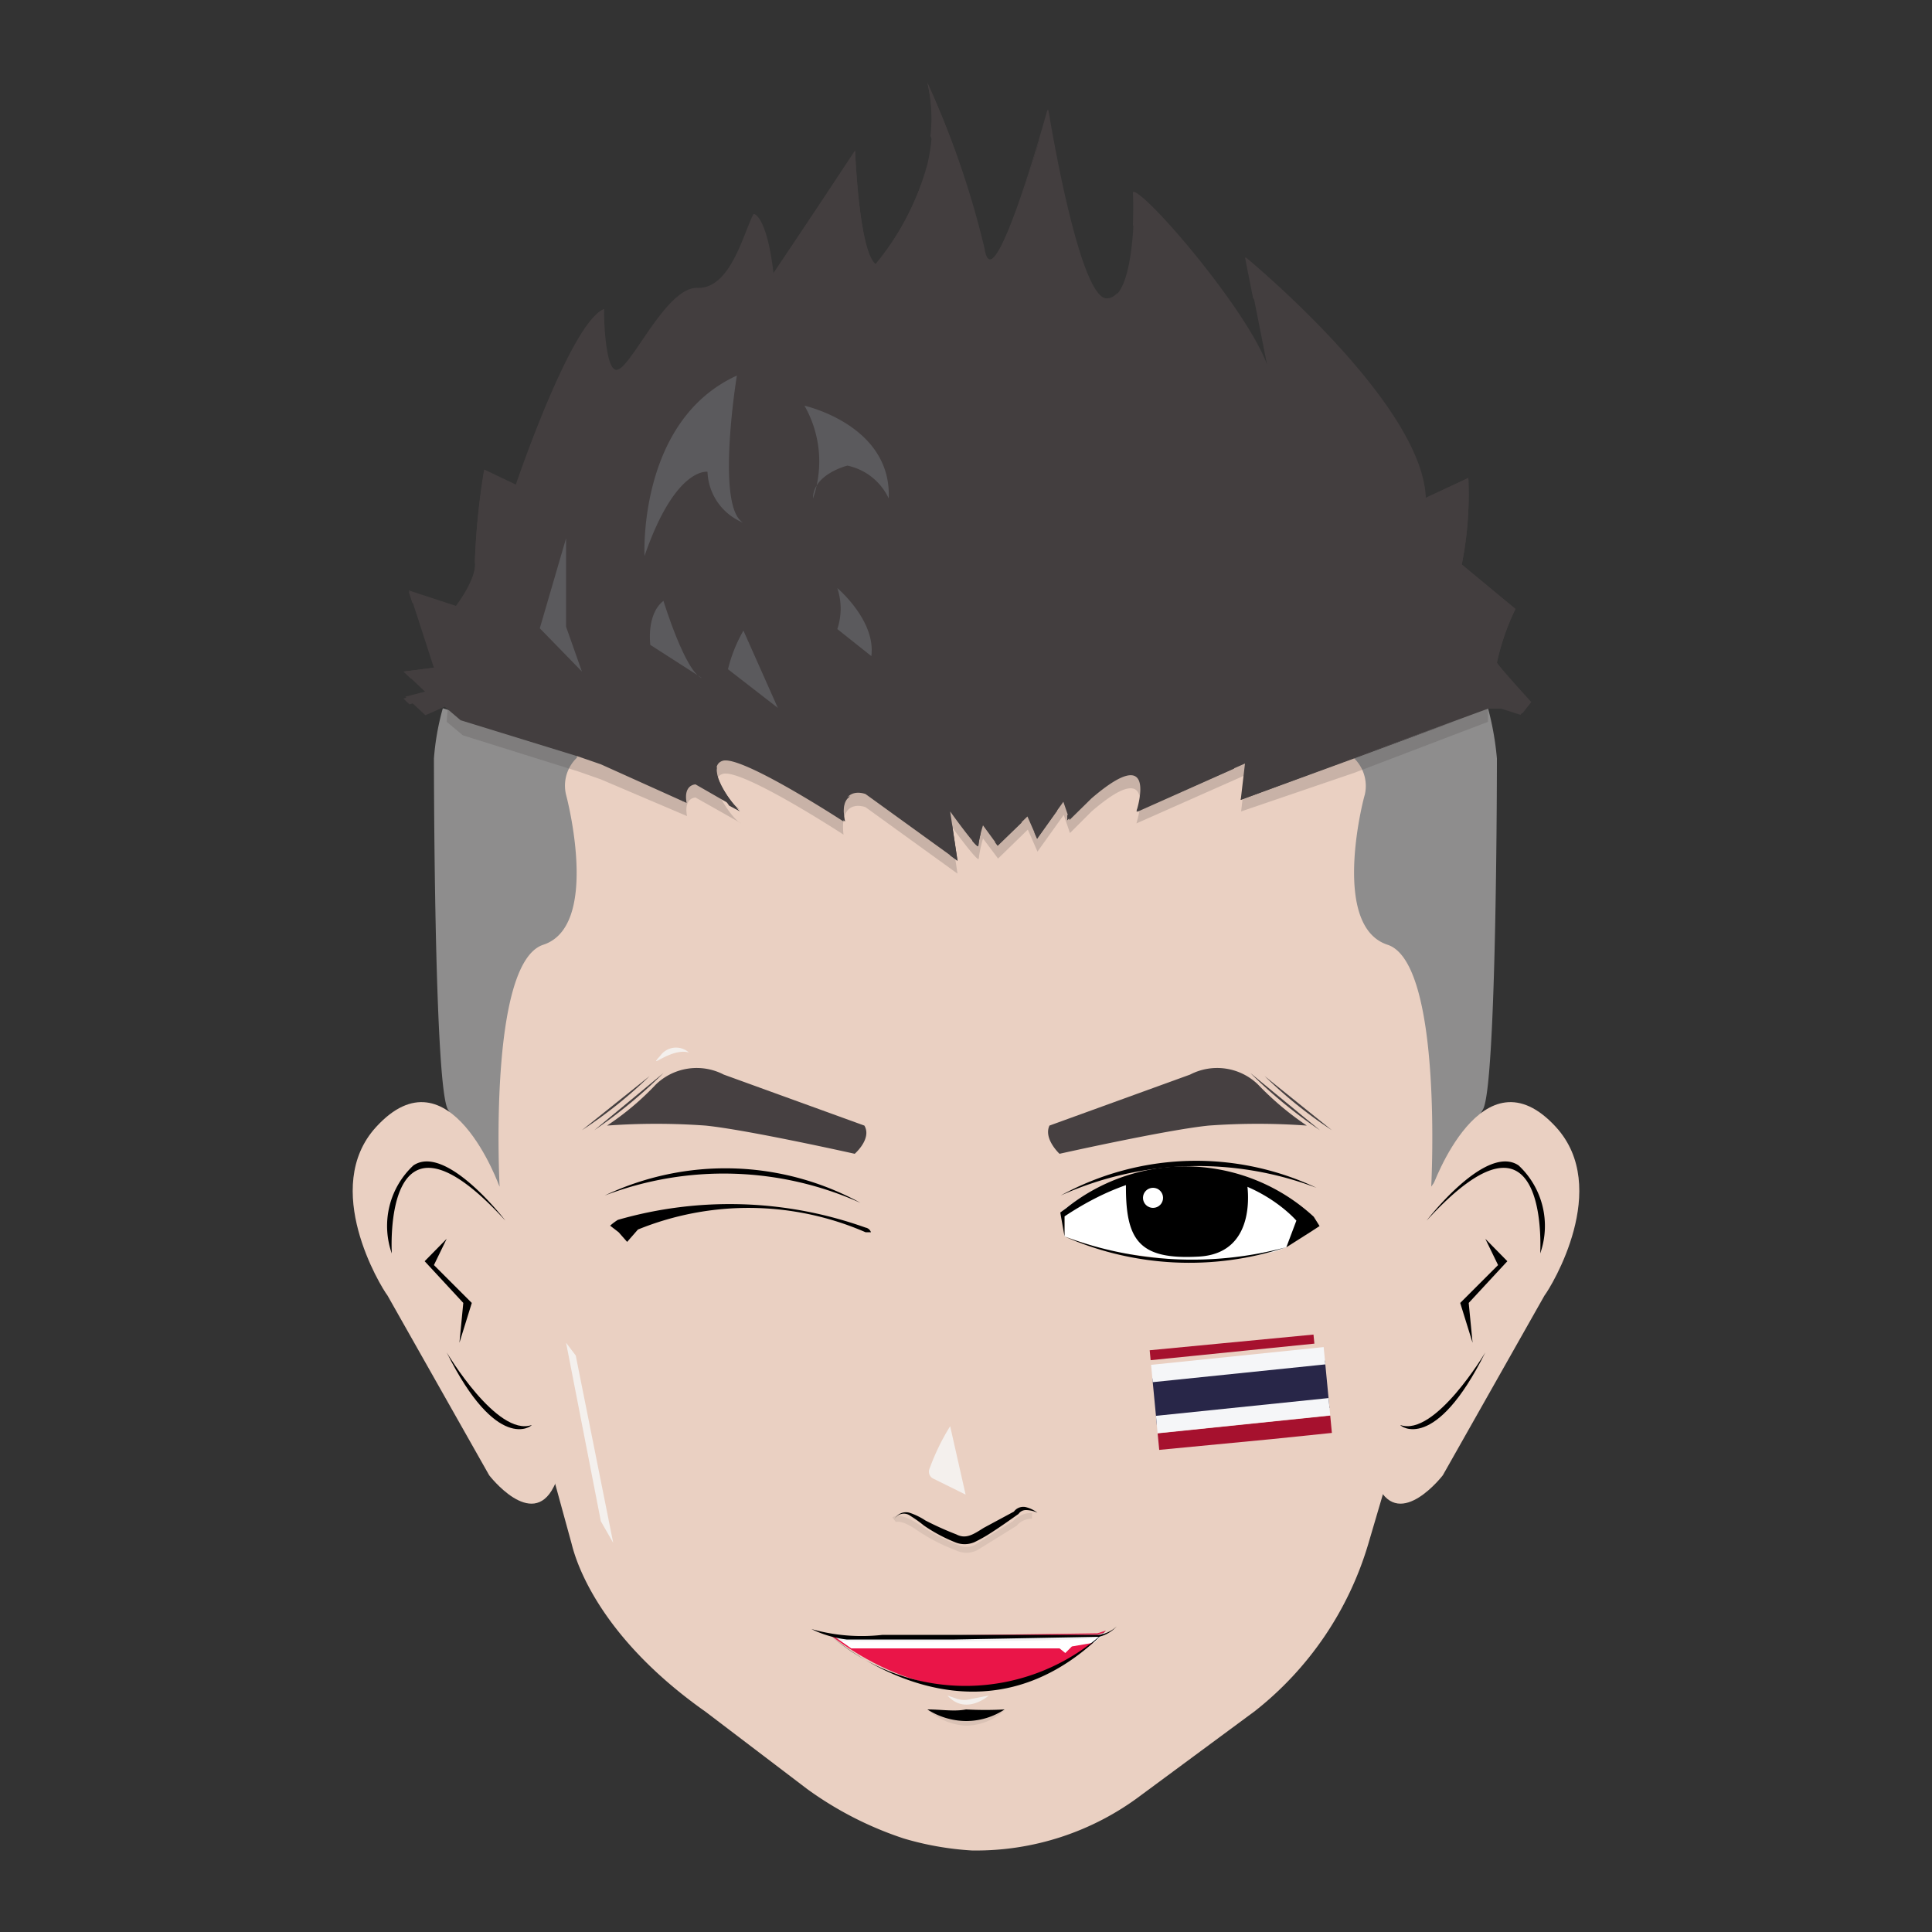 <svg xmlns="http://www.w3.org/2000/svg" xmlns:xlink="http://www.w3.org/1999/xlink" viewBox="0 0 50 50"><rect x="0" y="0" width="50" height="50" fill="#333333" stroke="none"/><defs><style>.cls-1,.cls-12{fill:none;}.cls-2{isolation:isolate;}.cls-3{fill:#ead0c2;}.cls-4{fill:#8e8d8d;}.cls-11,.cls-5,.cls-7{fill:#433e3f;}.cls-5{opacity:0.2;}.cls-11,.cls-12,.cls-13,.cls-5{mix-blend-mode:multiply;}.cls-6{fill:#fff;}.cls-8{fill:#464041;}.cls-9{fill:#f4f0ed;}.cls-10{fill:#5b5a5d;}.cls-12{stroke:#000;stroke-miterlimit:10;stroke-width:0.15px;}.cls-12,.cls-13{opacity:0.07;}.cls-14{fill:#ea1548;}.cls-15{fill:#7f7f7f;opacity:0.11;}.cls-16{clip-path:url(#clip-path);}.cls-17{fill:#282648;}.cls-18{fill:#a6112e;}.cls-19{fill:#f5f6f8;}</style><clipPath id="clip-path"><rect class="cls-1" x="29.87" y="34.72" width="4.49" height="2.59" transform="translate(-3.29 3.23) rotate(-5.47)"/></clipPath></defs><g class="cls-2"><g id="圖層_2" data-name="圖層 2"><path class="cls-3" d="M12.87,32.94l1.92,7c.05.18.49,2.26,3.47,4.36l2.63,2a9.1,9.1,0,0,0,2.5,1.28,7.81,7.81,0,0,0,1.76.31,7.08,7.08,0,0,0,4.38-1.43l2.95-2.18a8.62,8.62,0,0,0,2.93-4.32L37.46,33a.91.91,0,0,0,0-.23V26.44L37,21.34c0-.43-.92-3.16-1.43-3.22l-12.89.8H16.62c-.44,0-1.78-.6-2-.26L12.52,25.7l0,.09-.28,5.33a.66.66,0,0,0,.06.34l.56,1.39A.16.16,0,0,1,12.87,32.94Z"/><path class="cls-4" d="M11.23,19.63s0,8.44.36,9.08a23,23,0,0,0,1.34,2s-.31-5.79,1.13-6.26.66-3.62.59-3.88a1,1,0,0,1,.27-.95c.27-.23-3.46-1.29-3.46-1.29A6.64,6.64,0,0,0,11.23,19.63Z"/><path class="cls-4" d="M38.74,19.63s0,8.44-.36,9.08-1.34,2-1.34,2,.31-5.79-1.13-6.26-.67-3.62-.59-3.88a1,1,0,0,0-.28-.95c-.26-.23,3.47-1.29,3.47-1.29A7.54,7.54,0,0,1,38.74,19.63Z"/><path class="cls-5" d="M38.13,17.59l.38.38v.71L35.05,20,32.12,21l.11-.94-2.82,1.25S30,19.49,28.25,21l-.56.56-.16-.47-.68.95-.25-.57-.77.75-.39-.52a3.39,3.39,0,0,0-.11.52c0,.14-.74-.88-.74-.88l.19,1.27L22.4,20.89s-.68-.27-.57.71c0,0-2.65-1.73-3.13-1.57s.25,1.16.46,1.27S18,20.64,18,20.64s-.31,0-.22.48l-2.23-.95-.57-.2-3-.94-.42-.35.1-1.3"/><path class="cls-6" d="M27.55,31.43V32l1.16.39s1.82.24,2.07.25,1.83-.15,1.91-.19.22,0,.59-.17l.65-.42a1.4,1.4,0,0,0,0-.32,4.91,4.91,0,0,0-6.41-.22Z"/><path d="M32.27,30.61s.33,1.82-1.24,1.91-1.91-.43-1.89-1.91A3.58,3.58,0,0,1,32.27,30.61Z"/><path d="M27.55,32v-.52c3.77-2.51,6,.11,6,.11l-.26.69.63-.4,0,0,.23-.15L34,31.49a4.91,4.91,0,0,0-6.41-.22l-.15.11Z"/><path d="M27.55,32a9.39,9.39,0,0,0,5.73.28A8,8,0,0,1,27.55,32Z"/><path class="cls-7" d="M11.23,17.28l-.65-2,1.22.4s.56-.73.49-1.16a18.06,18.06,0,0,1,.24-2.37l.82.39S14.77,8.34,15.63,8c0,0,0,1.42.3,1.61s1.28-2.14,2.14-2.11S19.26,6,19.52,5.54c0,0,.33.06.5,1.55l2.11-3.2s.1,2.61.53,2.94A6.81,6.81,0,0,0,24,4.25a4.53,4.53,0,0,0,0-2.11,23.19,23.19,0,0,1,1.48,4.29c.23,1.52,1.65-3.6,1.65-3.6s.76,4.75,1.48,4.89.76-2.21.73-2.68,2.87,2.84,3.45,4.39l-.55-2.77s4.58,3.76,4.66,6.23L38,12.37a9.24,9.24,0,0,1-.17,2.24l1.39,1.15a6.11,6.11,0,0,0-.48,1.39c.08.13.84,1.06.84,1.06l-.23.29-.5-.16h-.34L35,19.63,32.11,20.7l.11-.94L29.41,21s.61-1.86-1.16-.34l-.57.56-.16-.47-.68.95-.25-.57-.77.75-.38-.52a3.15,3.15,0,0,0-.12.52c0,.14-.73-.88-.73-.88l.19,1.27L22.4,20.55s-.68-.27-.57.71c0,0-2.65-1.73-3.13-1.57s.25,1.16.45,1.27L18,20.3s-.32,0-.23.48l-2.22-1-.58-.2-3.05-.94-.41-.35-.5.22-.52-.48L11,17.9l-.55-.52Z"/><path d="M24,44.24c.36,0,.7.06,1,0a9.21,9.21,0,0,0,1,0,1.81,1.81,0,0,1-1,.3A1.88,1.88,0,0,1,24,44.24Z"/><path d="M23.14,39.33a.34.34,0,0,1,.4-.18,1.74,1.74,0,0,1,.41.2,8.16,8.16,0,0,0,.8.36c.25.13.44,0,.71-.17l.78-.42,0,0a.3.3,0,0,1,.33-.11.82.82,0,0,1,.28.14.73.73,0,0,0-.29-.07.23.23,0,0,0-.2.1h0l0,0c-.24.17-.48.34-.73.5a3.76,3.76,0,0,1-.41.23.64.64,0,0,1-.51,0,4.11,4.11,0,0,1-.8-.43,3.31,3.31,0,0,0-.35-.25A.28.28,0,0,0,23.14,39.33Z"/><path class="cls-3" d="M12.93,30.72s-1.29-3.64-3.2-1.55c-1.43,1.57.11,4.11.3,4.36l2.63,4.65s1.1,1.43,1.67.3.2-.67.2-.67Z"/><path class="cls-8" d="M22.37,29.13l-3.64-1.32a1.52,1.52,0,0,0-1.76.26,7.18,7.18,0,0,1-1.26,1.06,17.7,17.7,0,0,1,2.55,0c1.09.11,3.86.73,3.86.73S22.57,29.47,22.37,29.13Z"/><path class="cls-8" d="M16.81,27.85a11.61,11.61,0,0,1-1.75,1.4"/><path class="cls-8" d="M17.17,27.77a12.61,12.61,0,0,1-1.79,1.48"/><circle class="cls-6" cx="29.84" cy="31" r="0.26"/><path d="M13.08,31.59s-1.53-2-2.38-1.43a2.14,2.14,0,0,0-.56,2.28S9.87,28.08,13.08,31.59Z"/><path d="M11.56,35s1.3,2.19,2.2,1.88C13.76,36.91,12.86,37.61,11.56,35Z"/><path class="cls-8" d="M27.16,29.13l3.64-1.32a1.52,1.52,0,0,1,1.76.26,7.66,7.66,0,0,0,1.26,1.06,17.55,17.55,0,0,0-2.54,0c-1.09.11-3.86.73-3.86.73S27,29.47,27.16,29.13Z"/><path class="cls-8" d="M32.73,27.85a11.44,11.44,0,0,0,1.74,1.4"/><path class="cls-8" d="M32.36,27.77a12.23,12.23,0,0,0,1.8,1.48"/><path class="cls-9" d="M24.59,36.91l.4,1.77-.83-.41a.2.2,0,0,1-.1-.27A5.79,5.79,0,0,1,24.59,36.91Z"/><polygon class="cls-9" points="14.9 35.08 15.87 39.93 15.55 39.37 14.65 34.75 14.9 35.08"/><path class="cls-9" d="M17.83,27.24a.5.5,0,0,0-.74.08C16.72,27.73,17.37,27.1,17.83,27.24Z"/><polygon points="11.56 32.06 11.23 32.74 12.21 33.72 11.89 34.75 11.99 33.72 10.99 32.64 11.56 32.06"/><polygon class="cls-10" points="14.65 13.93 14.65 16.22 15.06 17.38 13.97 16.26 14.65 13.93"/><path class="cls-10" d="M16.68,14.39s-.18-3.5,2.39-4.67c0,0-.56,3.42.17,3.81a1.48,1.48,0,0,1-.93-1.32S17.48,12.07,16.68,14.39Z"/><path class="cls-10" d="M20.82,10.5S23.08,11,23,12.9a1.53,1.53,0,0,0-1.07-.85s-.89.22-.89.85A2.91,2.91,0,0,0,20.82,10.5Z"/><path class="cls-10" d="M21.67,15.22s1,.84.88,1.76l-.88-.7A1.68,1.68,0,0,0,21.67,15.22Z"/><path class="cls-10" d="M17.17,15.55s.57,1.86,1,2l-1.34-.86S16.72,15.9,17.17,15.55Z"/><path class="cls-10" d="M19.24,16.32l.89,2-1.29-1A3.81,3.81,0,0,1,19.24,16.32Z"/><path class="cls-11" d="M18.56,19.85c-.2.19.07.67.31,1l.28.15C19,20.87,18.47,20.18,18.56,19.85Z"/><polygon class="cls-11" points="11.3 17.48 11.01 16.6 11.23 17.28 10.44 17.38 10.63 17.56 11.3 17.48"/><path class="cls-11" d="M17.76,20.45a.33.33,0,0,0-.08.31l0,0A.45.45,0,0,1,17.76,20.45Z"/><path class="cls-11" d="M29.32,5.83a15.62,15.62,0,0,1,3.14,4.11l-.35-1.72C31.06,6.61,29.29,4.68,29.32,5,29.33,5.18,29.33,5.48,29.32,5.83Z"/><path class="cls-11" d="M11.86,15.93s.55-.7.48-1.11a16.8,16.8,0,0,1,.24-2.28l.81.38s1.39-4,2.23-4.4c0,0,0,1.36.29,1.55S17.18,8,18,8s1.17-1.36,1.42-1.83c0,0,.33.06.49,1.49L22,4.62s.1,2.51.52,2.82A6.42,6.42,0,0,0,23.83,5c0-.12,0-.23.05-.34a7.35,7.35,0,0,1-1.22,2.2c-.43-.33-.53-2.94-.53-2.94L20,7.09c-.17-1.49-.5-1.55-.5-1.55-.26.49-.59,1.94-1.45,1.91s-1.81,2.31-2.14,2.11S15.63,8,15.63,8c-.86.39-2.28,4.58-2.28,4.58l-.82-.39a18.06,18.06,0,0,0-.24,2.37c.07.43-.49,1.16-.49,1.16l-1.22-.4.09.28Z"/><path class="cls-11" d="M22,20.61c-.14,0-.27.19-.25.57l.12.08C21.79,20.89,21.86,20.7,22,20.61Z"/><path class="cls-11" d="M24.08,3.52a18.19,18.19,0,0,1,1.2,3.54c.22,1.46,1.62-3.45,1.62-3.45s.74,4.56,1.46,4.69c.28,0,.45-.29.56-.73a.35.35,0,0,1-.33.15c-.72-.14-1.48-4.89-1.48-4.89S25.69,8,25.46,6.43A23.19,23.19,0,0,0,24,2.14,4.1,4.1,0,0,1,24.08,3.52Z"/><polygon class="cls-11" points="11.06 18.07 10.9 17.93 10.44 18.08 10.6 18.23 11.06 18.07"/><polygon class="cls-11" points="34.69 19.73 32.12 20.66 32.11 20.7 35.04 19.63 37.69 18.65 34.69 19.73"/><path class="cls-11" d="M28,20.73l-.38.37,0,.13.57-.56a3.38,3.38,0,0,1,.7-.5A2.17,2.17,0,0,0,28,20.73Z"/><path class="cls-11" d="M31.92,19.86l-2.49,1.08,0,.07,2.51-1.12Z"/><path class="cls-11" d="M38.74,17.15a6.11,6.11,0,0,1,.48-1.39l-1.39-1.15A9.24,9.24,0,0,0,38,12.37l-1.12.52c-.08-2.47-4.66-6.23-4.66-6.23l.21,1.06c1.18,1,4,3.67,4.07,5.55l1.09-.51a8.93,8.93,0,0,1-.16,2.16L38.79,16a5.59,5.59,0,0,0-.47,1.33c.08.12.83,1,.83,1l0,.05.25.08.23-.29S38.82,17.28,38.74,17.15Z"/><path class="cls-11" d="M24.42,21.06l.17,1.08.19.14-.14-.93Z"/><polygon class="cls-11" points="27.3 20.82 26.77 21.55 26.84 21.71 27.36 20.98 27.3 20.82"/><path class="cls-11" d="M25.25,21.41l-.09.35c.09.11.16.17.16.13a1.72,1.72,0,0,1,.06-.32Z"/><polygon class="cls-11" points="26.39 21.19 25.75 21.8 25.82 21.89 26.44 21.29 26.39 21.19"/><path class="cls-3" d="M37.07,30.72s1.29-3.64,3.2-1.55c1.43,1.57-.11,4.11-.3,4.36l-2.63,4.65s-1.1,1.43-1.67.3-.2-.67-.2-.67Z"/><path d="M36.92,31.59s1.53-2,2.38-1.43a2.14,2.14,0,0,1,.56,2.28S40.13,28.08,36.92,31.59Z"/><path d="M38.44,35s-1.3,2.19-2.2,1.88C36.24,36.91,37.14,37.61,38.44,35Z"/><polygon points="38.44 32.06 38.77 32.74 37.79 33.72 38.11 34.75 38.01 33.72 39.01 32.64 38.44 32.06"/><path d="M34.07,30.74a7.29,7.29,0,0,0-6.62.2A8.65,8.65,0,0,1,34.07,30.74Z"/><path class="cls-12" d="M23.14,39.33s.16-.12.62.2a4.72,4.72,0,0,0,1,.52.55.55,0,0,0,.5,0l1-.62a.58.58,0,0,1,.45-.2"/><g class="cls-13"><path d="M24,44.24a2.18,2.18,0,0,0,1,.27,1.84,1.84,0,0,0,1-.25,1.49,1.49,0,0,1-1,.4A1.59,1.59,0,0,1,24,44.24Z"/></g><path class="cls-14" d="M21.45,42.29l.5.07,6.45-.09.22-.07S25.69,45.5,21.45,42.29Z"/><path d="M16.51,31.82a7.6,7.6,0,0,1,5.89.07h0l.14,0a.18.18,0,0,0-.14-.12,10.46,10.46,0,0,0-6.41-.2,1.49,1.49,0,0,0-.2.15l.22.17.22.25Z"/><path class="cls-9" d="M24.52,43.88l.26.09a.63.63,0,0,0,.35,0l.46-.09S25,44.41,24.52,43.88Z"/><path d="M15.65,30.94a7.28,7.28,0,0,1,6.62.19A8.64,8.64,0,0,0,15.65,30.94Z"/><path class="cls-6" d="M22.57,42.66s4.27,0,4.85,0l.15.12.17-.17.58-.1.3-.27-.22.07L22,42.36l-.5-.07.53.37h.21"/><path class="cls-15" d="M21.76,42.47s6.44.05,6.68-.11l.18-.16-.22.07L22,42.36l-.5-.07S21.64,42.47,21.76,42.47Z"/><path d="M21.45,42.29s3.73,3.41,7.17-.09A5.33,5.33,0,0,1,21.45,42.29Z"/><path d="M21,42.16a4.76,4.76,0,0,0,1.84.15l1.87,0,3.73,0h0a.83.83,0,0,0,.46-.22.9.9,0,0,1-.46.27h0l-3.73.07h-2.8A2.82,2.82,0,0,1,21,42.16Z"/><g class="cls-16"><rect class="cls-17" x="29.85" y="35.44" width="4.53" height="1.23" transform="translate(-3.53 3.48) rotate(-5.88)"/><rect class="cls-18" x="29.73" y="34.64" width="4.53" height="0.45" transform="matrix(0.99, -0.1, 0.1, 0.99, -3.41, 3.46)"/><rect class="cls-18" x="29.96" y="36.86" width="4.53" height="0.45" transform="translate(-3.63 3.5) rotate(-5.88)"/><rect class="cls-19" x="29.91" y="36.41" width="4.53" height="0.45" transform="translate(-3.59 3.49) rotate(-5.88)"/><rect class="cls-19" x="29.77" y="35.09" width="4.53" height="0.45" transform="translate(-3.45 3.47) rotate(-5.88)"/></g></g></g></svg>